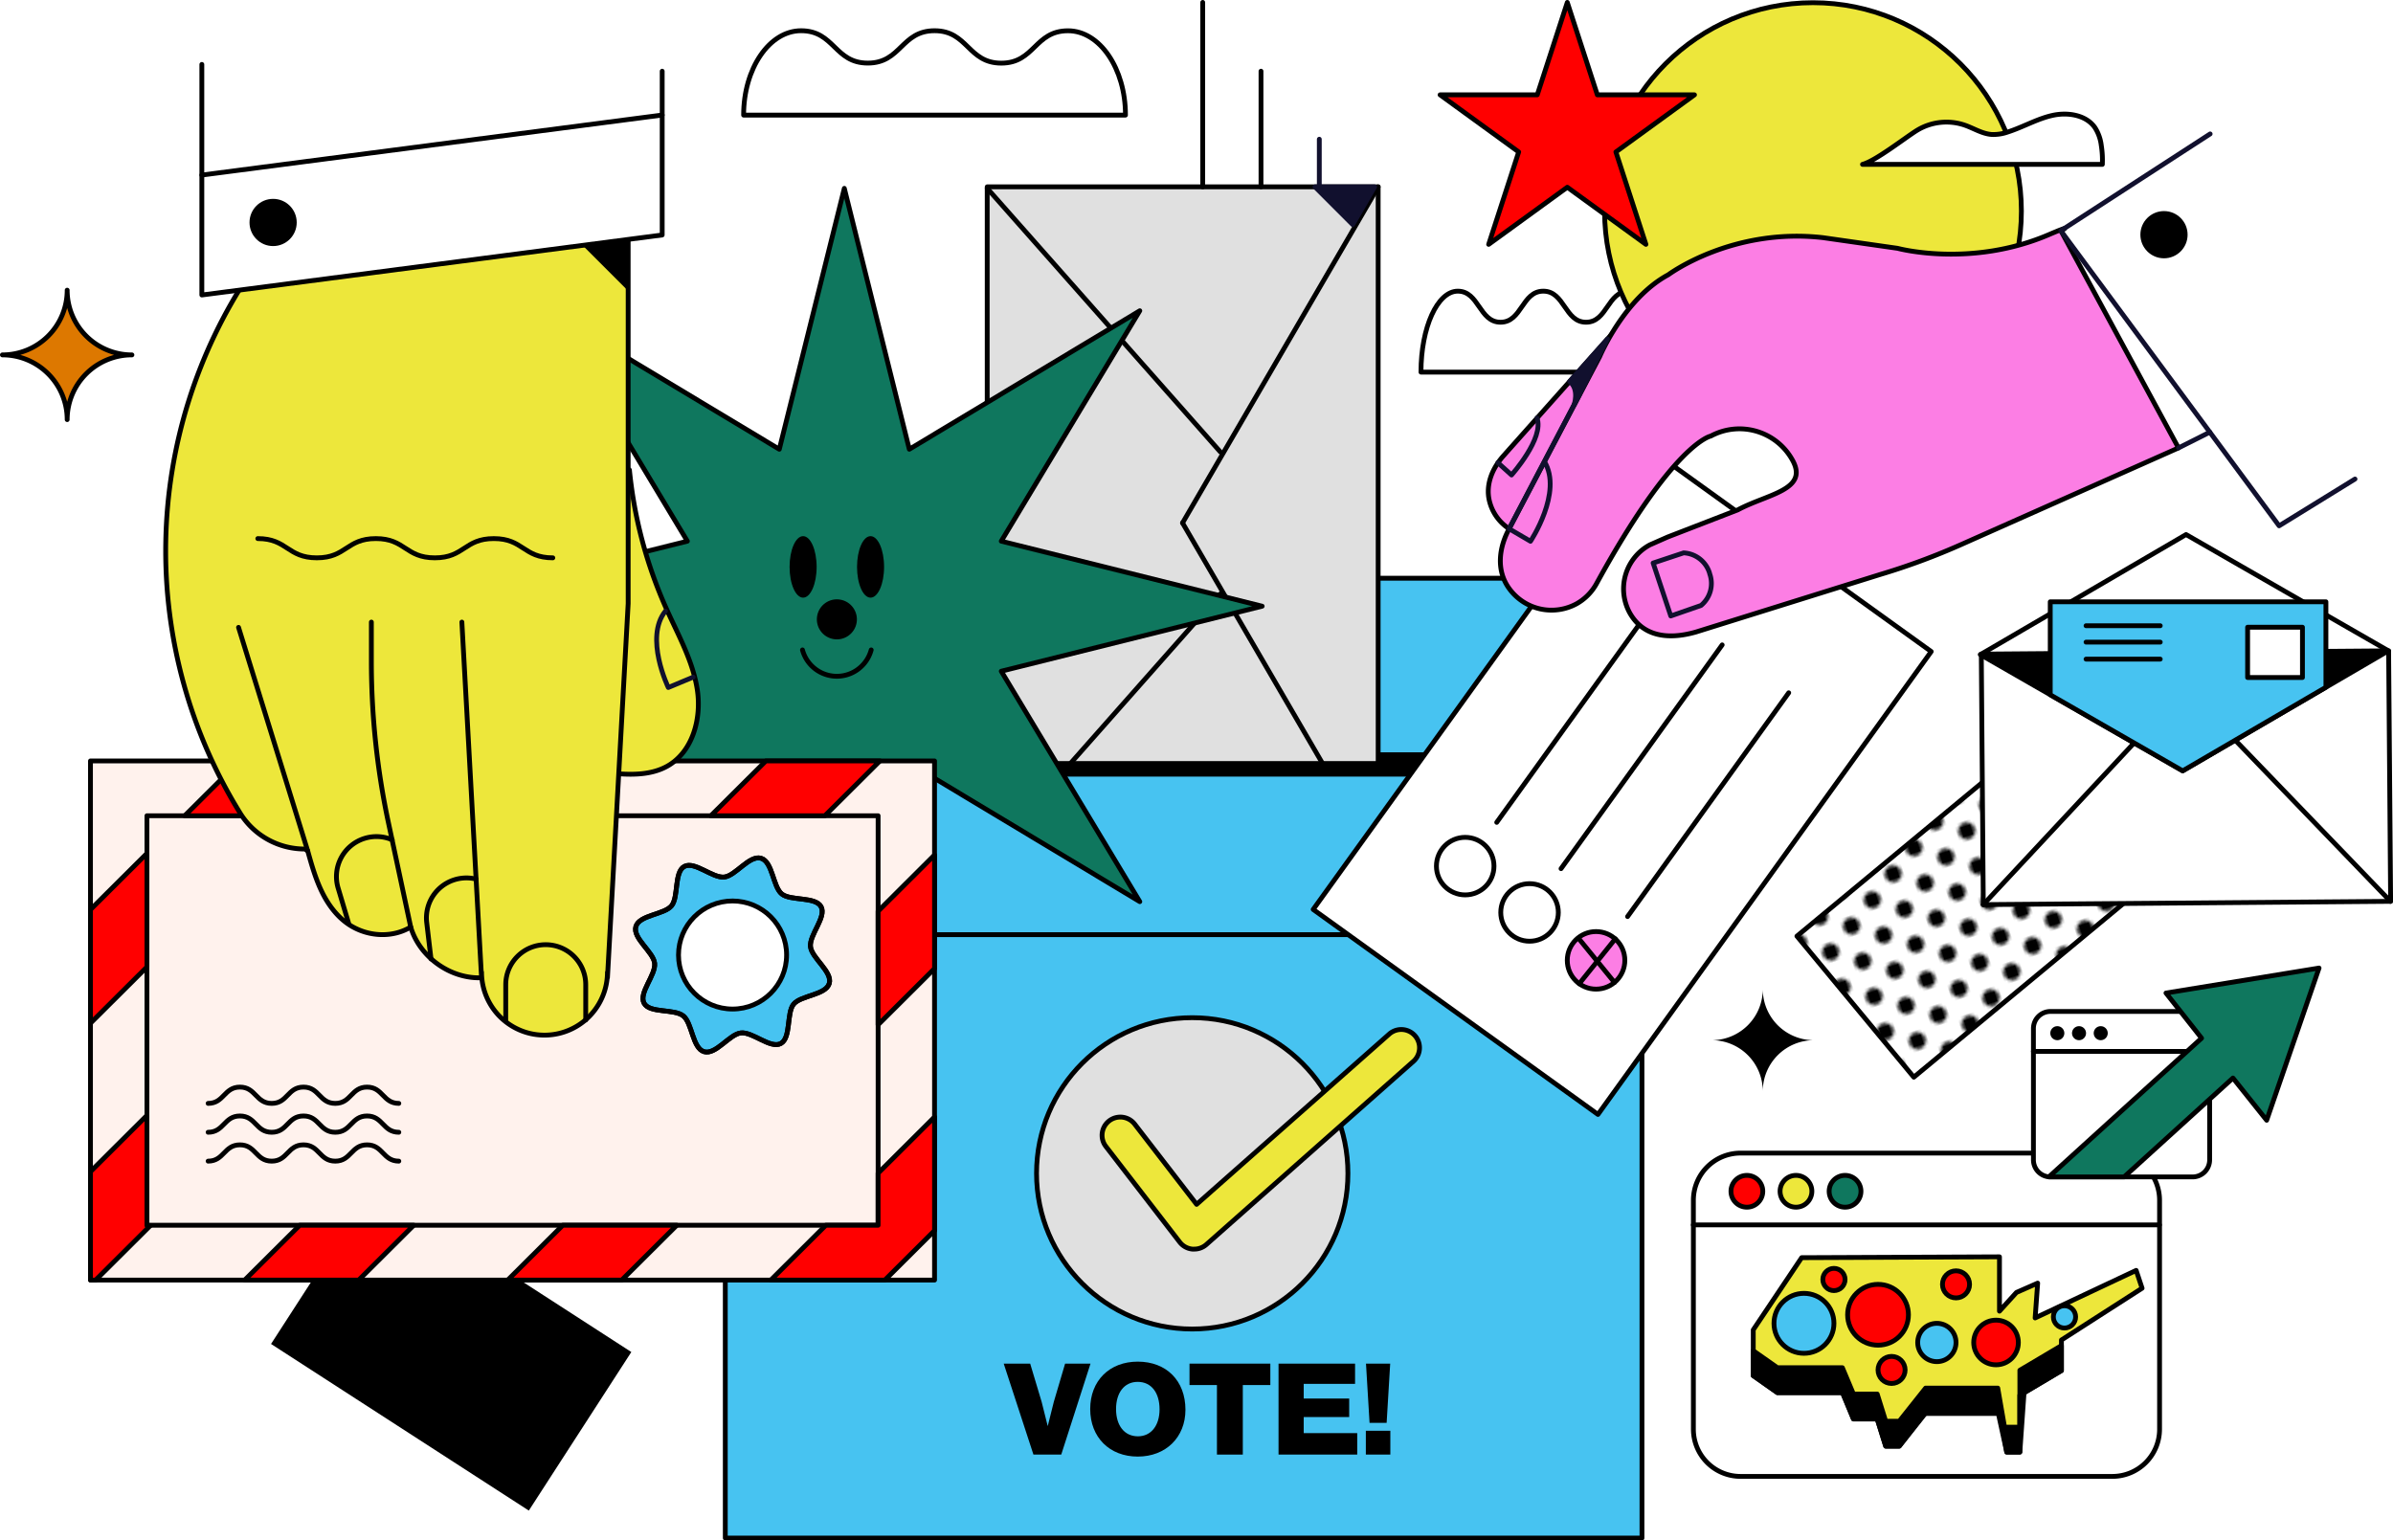 <svg xmlns="http://www.w3.org/2000/svg" xmlns:xlink="http://www.w3.org/1999/xlink" viewBox="0 0 994.47 640.22">
  <defs>
    <pattern id="ea7db6a8-550b-4627-88b9-c1f156cfc5e2" data-name="SVGID 1 " width="18" height="12" patternTransform="matrix(1.22, -0.39, -0.39, -1.22, -2806.41, 5666.87)" patternUnits="userSpaceOnUse" viewBox="0 0 18 12">
      <rect width="18" height="12" fill="none"/>
      <g>
        <rect width="18" height="12" fill="none"/>
        <circle cx="18" r="2.72"/>
        <circle r="2.72"/>
        <circle cx="18" cy="12" r="2.72"/>
        <circle cx="9" cy="6" r="2.72"/>
        <circle cy="12" r="2.72"/>
      </g>
    </pattern>
  </defs>
  <g id="b056c422-e0f3-4921-9670-026b88119384" data-name="ARTWORK">
    <g>
      <rect x="311.94" y="581.24" width="78.47" height="127.56" transform="translate(-544.84 504.99) rotate(-57.12)"/>
      <rect x="301.41" y="240.32" width="380.95" height="398.91" stroke-width="2" stroke="#000" stroke-linecap="round" stroke-linejoin="round" fill="#47c3f1"/>
      <line x1="302.35" y1="388.45" x2="682.37" y2="388.45" fill="none" stroke="#000" stroke-linecap="round" stroke-linejoin="round" stroke-width="2"/>
      <rect x="385.26" y="312.67" width="212.51" height="10.09"/>
      <rect x="410.26" y="77.65" width="162.47" height="239.68" stroke-width="2" stroke="#000" stroke-linecap="round" stroke-linejoin="round" fill="#e0e0e0"/>
      <path d="M736.41,141.4" transform="translate(-163.67 -84.76)" fill="#e0e0e0" stroke="#000" stroke-linecap="round" stroke-linejoin="round" stroke-width="2"/>
      <line x1="549.63" y1="317.33" x2="491.43" y2="217.34" fill="none" stroke="#000" stroke-linecap="round" stroke-linejoin="round" stroke-width="2"/>
      <line x1="572.73" y1="77.65" x2="491.43" y2="217.34" fill="none" stroke="#000" stroke-linecap="round" stroke-linejoin="round" stroke-width="2"/>
      <rect x="719.31" y="336.26" width="237.05" height="145.82" transform="translate(-147.43 765.29) rotate(-54.25)" stroke-width="2" stroke="#000" stroke-linecap="round" stroke-linejoin="round" fill="#fff"/>
      <line x1="444.06" y1="318.18" x2="507.16" y2="246.84" fill="none" stroke="#000" stroke-linecap="round" stroke-linejoin="round" stroke-width="2"/>
      <line x1="410.27" y1="78.28" x2="507.16" y2="187.84" fill="none" stroke="#000" stroke-linecap="round" stroke-linejoin="round" stroke-width="2"/>
      <polygon points="416.1 278.96 524.53 251.94 416.1 224.92 473.67 129.15 377.89 186.71 350.88 78.28 323.86 186.71 228.08 129.15 285.65 224.92 177.22 251.94 285.65 278.96 228.08 374.73 323.86 317.17 350.88 425.6 377.89 317.17 473.67 374.73 416.1 278.96" fill="#0f775e" stroke="#000" stroke-linecap="round" stroke-linejoin="round" stroke-width="2"/>
      <path d="M754.19,239.42c0-18.58,6.85-33.65,15.3-33.65,8.88,0,8.88,12.91,17.77,12.91s8.88-12.91,17.77-12.91,8.88,12.91,17.76,12.91,8.89-12.91,17.77-12.91c8.45,0,15.3,15.07,15.3,33.65H754.19Z" transform="translate(-163.67 -84.76)" fill="#fff" stroke="#000" stroke-linecap="round" stroke-linejoin="round" stroke-width="2"/>
      <path d="M472.7,132.58c0-19.36,10.69-35.05,23.88-35.05,13.87,0,13.87,13.45,27.73,13.45s13.87-13.45,27.74-13.45S565.91,111,579.78,111s13.87-13.45,27.73-13.45c13.19,0,23.88,15.69,23.88,35.05H472.7Z" transform="translate(-163.67 -84.76)" fill="#fff" stroke="#000" stroke-linecap="round" stroke-linejoin="round" stroke-width="2"/>
      <circle cx="753.43" cy="87.73" r="86.61" fill="#ede73b" stroke="#000" stroke-linecap="round" stroke-linejoin="round" stroke-width="2"/>
      <g>
        <circle cx="608.9" cy="359.97" r="11.96" fill="none" stroke="#000" stroke-linecap="round" stroke-linejoin="round" stroke-width="2"/>
        <line x1="622" y1="341.78" x2="688.95" y2="248.77" fill="none" stroke="#000" stroke-linecap="round" stroke-linejoin="round" stroke-width="2"/>
      </g>
      <g>
        <circle cx="635.64" cy="379.22" r="11.96" fill="none" stroke="#000" stroke-linecap="round" stroke-linejoin="round" stroke-width="2"/>
        <line x1="648.73" y1="361.02" x2="715.69" y2="268.02" fill="none" stroke="#000" stroke-linecap="round" stroke-linejoin="round" stroke-width="2"/>
      </g>
      <g>
        <circle cx="663.28" cy="399.13" r="11.96" fill="#fc7ee4" stroke="#000" stroke-linecap="round" stroke-linejoin="round" stroke-width="2"/>
        <line x1="676.38" y1="380.93" x2="743.34" y2="287.93" fill="none" stroke="#000" stroke-linecap="round" stroke-linejoin="round" stroke-width="2"/>
        <line x1="656.24" y1="390.26" x2="670.94" y2="408.31" fill="none" stroke="#000" stroke-linecap="round" stroke-linejoin="round" stroke-width="2"/>
        <line x1="656.3" y1="408.83" x2="671.26" y2="390.21" fill="none" stroke="#000" stroke-linecap="round" stroke-linejoin="round" stroke-width="2"/>
      </g>
      <g>
        <g>
          <path d="M815.1,301.64A19,19,0,0,1,806,307a19.16,19.16,0,0,1-23.32-13.83c-1.87-7.31,1.55-14.41,6.11-19.31l.94-1.08,47-52.79" transform="translate(-163.67 -84.76)" fill="#fc7ee4" stroke="#000" stroke-linecap="round" stroke-linejoin="round" stroke-width="2"/>
          <path d="M862,267s-15.61-1.08-61.09,48.29h0" transform="translate(-163.67 -84.76)" fill="#fff" stroke="#332de5" stroke-linecap="round" stroke-linejoin="round" stroke-width="2"/>
          <path d="M1069,270.92,978.85,311A281.1,281.1,0,0,1,945,323.53l-76.51,23.89c-12.09,3.46-22.39,1.64-27.75-8.33a20.74,20.74,0,0,1,8.59-27.89l7.4-3.26,29.1-11.26c12.23-6.59,29.45-8.23,22.87-20.46A25.15,25.15,0,0,0,874.62,266s-15.41,2.72-47.63,61.6h0a21.41,21.41,0,0,1-8.18,8.12A21.74,21.74,0,0,1,791,329.57c-5.93-7.93-4.16-17.79-.13-25.08l.73-1.43,36.87-70.12s10.18-24.17,28.51-34c0,0,26.47-19.75,64.34-15.4l30.93,4.42s30.3,8.22,62.72-5.62c10.83-4.62,5.18-1.66,5.18-1.66Z" transform="translate(-163.67 -84.76)" fill="#fc7ee4" stroke="#000" stroke-linecap="round" stroke-linejoin="round" stroke-width="2"/>
          <path d="M874.18,323.22a11.89,11.89,0,0,1-3.6,13.17L858,340.76l-7.33-22,12.68-4.22a11.91,11.91,0,0,1,10.77,8.39" transform="translate(-163.67 -84.76)" fill="none" stroke="#11102e" stroke-linecap="round" stroke-linejoin="round" stroke-width="2"/>
          <path d="M817.77,253.2s2.4-6.55-1.82-9.91l15.72-17.65Z" transform="translate(-163.67 -84.76)" fill="#11102e" stroke="#11102e" stroke-linecap="round" stroke-linejoin="round" stroke-width="2"/>
          <path d="M820.13,248.52l-29.31,56,8.88,5.2s13.55-20.34,5.79-33.14" transform="translate(-163.67 -84.76)" fill="none" stroke="#11102e" stroke-linecap="round" stroke-linejoin="round" stroke-width="2"/>
          <path d="M786.16,277.07l5.66,5.1s13.67-15.27,10.59-23.67" transform="translate(-163.67 -84.76)" fill="none" stroke="#11102e" stroke-linecap="round" stroke-linejoin="round" stroke-width="2"/>
        </g>
        <polyline points="978.68 199.09 947.14 218.54 856.42 95.88 918.48 55.66" fill="none" stroke="#11102e" stroke-linecap="round" stroke-linejoin="round" stroke-width="2"/>
        <circle cx="899.3" cy="97.54" r="9.81"/>
        <line x1="905.33" y1="186.16" x2="918.35" y2="179.61" fill="none" stroke="#11102e" stroke-linecap="round" stroke-linejoin="round" stroke-width="2"/>
      </g>
      <polygon points="651.33 1 663.81 39.41 704.19 39.41 671.52 63.15 684 101.56 651.33 77.82 618.65 101.56 631.13 63.15 598.46 39.41 638.85 39.41 651.33 1" fill="red" stroke="#000" stroke-linecap="round" stroke-linejoin="round" stroke-width="2"/>
      <circle cx="495.46" cy="487.66" r="64.7" fill="#e0e0e0" stroke="#000" stroke-linecap="round" stroke-linejoin="round" stroke-width="2"/>
      <path d="M659.92,603.9a5.63,5.63,0,0,1-.71,0,7.55,7.55,0,0,1-5.29-2.91l-30.68-39.76a7.57,7.57,0,0,1,12-9.25l25.71,33.32,80.22-70.92a7.58,7.58,0,0,1,10.08,11.31L665,602A7.55,7.55,0,0,1,659.92,603.9Z" transform="translate(-163.67 -84.76)" fill="#ede73b" stroke="#000" stroke-linecap="round" stroke-linejoin="round" stroke-width="2"/>
      <path d="M218.49,232.26a26.89,26.89,0,0,0-26.9,26.89,26.9,26.9,0,0,0-26.92-26.89,26.9,26.9,0,0,0,26.92-26.9A26.9,26.9,0,0,0,218.49,232.26Z" transform="translate(-163.67 -84.76)" fill="#dd7800" stroke="#000" stroke-linecap="round" stroke-linejoin="round" stroke-width="2"/>
      <path d="M917.48,517.08a21.24,21.24,0,0,0-21.24,21.23A21.23,21.23,0,0,0,875,517.08a21.23,21.23,0,0,0,21.24-21.23A21.23,21.23,0,0,0,917.48,517.08Z" transform="translate(-163.67 -84.76)"/>
      <g style="isolation: isolate">
        <path d="M580.79,651.5h11l4.76,15.88,2.53,10.09,2.53-10.09,4.69-15.88h10.56l-12.16,37.8H593.14Z" transform="translate(-163.67 -84.76)"/>
        <path d="M636.49,690.13c-11.73,0-19.76-8-19.76-19.76s8-19.7,19.76-19.7c11.92,0,19.82,7.94,19.82,20C656.31,682.13,648.16,690.13,636.49,690.13Zm.06-8.42c5.44,0,9-4.41,9-11.22s-3.34-11.41-9.08-11.41-9,4.72-9,11.29C627.47,677.3,631,681.71,636.55,681.71Z" transform="translate(-163.67 -84.76)"/>
        <path d="M658,660.4v-8.9h33.59v8.9H680.15v28.9H669.4V660.4Z" transform="translate(-163.67 -84.76)"/>
        <path d="M695,651.5h31.8v8.42H705.46V666h18.9v7.7h-18.9v6.69H727.7v8.9H695Z" transform="translate(-163.67 -84.76)"/>
        <path d="M741.46,679.39v9.91H731.28v-9.91Zm-8.64-3.29-1.48-24.6H741.4l-1.48,24.6Z" transform="translate(-163.67 -84.76)"/>
      </g>
      <g>
        <ellipse cx="333.75" cy="235.61" rx="5.62" ry="12.78"/>
        <ellipse cx="361.78" cy="235.61" rx="5.62" ry="12.78"/>
        <circle cx="511.44" cy="342.16" r="8.32" transform="translate(-71.9 707.42) rotate(-80.78)"/>
        <path d="M497.16,354.88a14.79,14.79,0,0,0,28.56,0" transform="translate(-163.67 -84.76)" fill="none" stroke="#000" stroke-linecap="round" stroke-linejoin="round" stroke-width="2"/>
      </g>
      <path d="M937.69,153.07c5.41-1.39,18-11.31,22.76-14.21a23.52,23.52,0,0,1,19.7-2.09c3.75,1.3,7.25,3.59,11.21,3.88a18.05,18.05,0,0,0,6.85-1.08c6.22-2,12-5.41,18.33-6.83s14-.3,17.74,5.06a17.54,17.54,0,0,1,2.63,7.4,39.11,39.11,0,0,1,.44,7.87H937.69Z" transform="translate(-163.67 -84.76)" fill="#fff" stroke="#000" stroke-linecap="round" stroke-linejoin="round" stroke-width="2"/>
      <g>
        <path d="M1041.49,698.37H887a19.61,19.61,0,0,1-19.6-19.6V583.62A19.6,19.6,0,0,1,887,564h154.53a19.6,19.6,0,0,1,19.6,19.6v95.15A19.61,19.61,0,0,1,1041.49,698.37Z" transform="translate(-163.67 -84.76)" fill="#fff" stroke="#000" stroke-linecap="round" stroke-linejoin="round" stroke-width="2"/>
        <line x1="703.69" y1="509.08" x2="897.41" y2="509.08" fill="none" stroke="#000" stroke-linecap="round" stroke-linejoin="round" stroke-width="2"/>
        <g>
          <circle cx="725.96" cy="495.11" r="6.61" fill="red" stroke="#000" stroke-linecap="round" stroke-linejoin="round" stroke-width="2"/>
          <circle cx="746.36" cy="495.11" r="6.61" fill="#ede73b" stroke="#000" stroke-linecap="round" stroke-linejoin="round" stroke-width="2"/>
          <circle cx="766.76" cy="495.11" r="6.61" fill="#0f775e" stroke="#000" stroke-linecap="round" stroke-linejoin="round" stroke-width="2"/>
        </g>
        <g>
          <polygon points="748.72 522.7 728.61 552.69 728.61 571.74 738.66 578.8 765.65 578.8 770.24 589.74 780.12 589.74 783.65 601.03 789.29 601.03 800.23 587.27 811.88 587.27 831.13 587.27 833.95 603.5 839.4 603.5 839.4 579.86 856.68 569.63 856.68 556.92 890.2 535.4 887.73 527.99 845.75 547.75 846.8 533.28 837.98 537.16 830.93 544.93 830.93 522.35 748.72 522.7" fill="#ede73b" stroke="#000" stroke-linecap="round" stroke-linejoin="round" stroke-width="2" fill-rule="evenodd"/>
          <polygon points="856.68 559.26 839.4 569.5 839.4 593.14 833.04 593.14 830.22 576.91 811.88 576.91 800.23 576.91 789.29 590.67 783.65 590.67 780.12 579.38 770.24 579.38 765.65 568.44 738.66 568.44 728.61 561.38 728.61 571.74 738.66 578.8 765.83 578.8 770.24 589.74 780.12 589.74 783.65 601.03 789.29 601.03 799.75 587.45 830.46 587.45 833.95 603.5 839.4 603.5 841.14 578.88 856.68 569.63 856.68 559.26" stroke="#000" stroke-linecap="round" stroke-linejoin="round" stroke-width="2" fill-rule="evenodd"/>
          <path d="M1024.31,583.62" transform="translate(-163.67 -84.76)" fill="none" stroke="#232123" stroke-miterlimit="10" stroke-width="3"/>
        </g>
        <circle cx="780.46" cy="546.43" r="12.64" fill="red" stroke="#000" stroke-linecap="round" stroke-linejoin="round" stroke-width="2"/>
        <circle cx="762.14" cy="531.77" r="4.62" fill="red" stroke="#000" stroke-linecap="round" stroke-linejoin="round" stroke-width="2"/>
        <circle cx="804.91" cy="557.95" r="7.96" fill="#47c3f1" stroke="#000" stroke-linecap="round" stroke-linejoin="round" stroke-width="2"/>
        <circle cx="749.68" cy="549.99" r="12.46" fill="#47c3f1" stroke="#000" stroke-linecap="round" stroke-linejoin="round" stroke-width="2"/>
        <circle cx="857.95" cy="547.31" r="4.63" fill="#47c3f1" stroke="#000" stroke-linecap="round" stroke-linejoin="round" stroke-width="2"/>
        <circle cx="829.5" cy="557.95" r="9.28" fill="red" stroke="#000" stroke-linecap="round" stroke-linejoin="round" stroke-width="2"/>
        <circle cx="812.87" cy="533.8" r="5.63" fill="red" stroke="#000" stroke-linecap="round" stroke-linejoin="round" stroke-width="2"/>
        <circle cx="786.09" cy="569.36" r="5.63" fill="red" stroke="#000" stroke-linecap="round" stroke-linejoin="round" stroke-width="2"/>
      </g>
      <polygon points="562.15 93.33 546.47 77.65 571.27 77.65 562.15 93.33" fill="#11102e" stroke="#11102e" stroke-linecap="round" stroke-linejoin="round" stroke-width="2"/>
      <g>
        <g>
          <path d="M1074.86,573.9h-59.07a7.08,7.08,0,0,1-7.08-7.08V512.21a7.08,7.08,0,0,1,7.08-7.08h59.07a7.08,7.08,0,0,1,7.08,7.08v54.61A7.08,7.08,0,0,1,1074.86,573.9Z" transform="translate(-163.67 -84.76)" fill="#fff" stroke="#000" stroke-linecap="round" stroke-linejoin="round" stroke-width="2"/>
          <line x1="845.03" y1="436.98" x2="918.26" y2="436.98" fill="none" stroke="#000" stroke-linecap="round" stroke-linejoin="round" stroke-width="2"/>
        </g>
        <g>
          <circle cx="854.97" cy="429.4" r="2.92"/>
          <circle cx="863.99" cy="429.4" r="2.92"/>
          <circle cx="873.01" cy="429.4" r="2.92"/>
        </g>
        <polygon points="900.13 412.71 914.92 431.48 851.44 489.14 882.72 489.14 927.96 448.04 941.97 465.59 963.74 402.33 900.13 412.71" fill="#0f775e" stroke="#000" stroke-linecap="round" stroke-linejoin="round" stroke-width="2"/>
      </g>
      <g>
        <polygon points="890.63 368.71 795.33 447.69 746.75 389.07 842.05 310.08 890.63 368.71" stroke="#000" stroke-linecap="round" stroke-linejoin="round" stroke-width="2" fill="url(#ea7db6a8-550b-4627-88b9-c1f156cfc5e2)"/>
        <g>
          <rect x="987.45" y="355.96" width="169.28" height="104.12" transform="translate(-166.9 -76.17) rotate(-0.46)" stroke-width="2" stroke="#000" stroke-linecap="round" stroke-linejoin="round" fill="#fff"/>
          <polyline points="823.34 271.86 908.47 222.16 992.6 270.51" fill="none" stroke="#000" stroke-linecap="round" stroke-linejoin="round" stroke-width="2"/>
          <line x1="993.43" y1="374.62" x2="928.9" y2="307.63" fill="none" stroke="#000" stroke-linecap="round" stroke-linejoin="round" stroke-width="2"/>
          <line x1="886.88" y1="308.77" x2="824.17" y2="375.98" fill="none" stroke="#000" stroke-linecap="round" stroke-linejoin="round" stroke-width="2"/>
        </g>
        <polyline points="992.21 270.68 907.07 320.37 822.94 272.03" stroke="#000" stroke-linecap="round" stroke-linejoin="round" stroke-width="2"/>
        <polygon points="907.07 320.37 966.59 285.63 966.59 250.11 852.03 250.11 852.03 288.75 907.07 320.37" fill="#47c3f1" stroke="#000" stroke-linecap="round" stroke-linejoin="round" stroke-width="2"/>
        <rect x="934.05" y="260.68" width="22.79" height="20.9" stroke-width="2" stroke="#000" stroke-linecap="round" stroke-linejoin="round" fill="#fff"/>
      </g>
      <g>
        <rect x="37.6" y="316.25" width="350.77" height="215.76" stroke-width="2" stroke="#000" stroke-linecap="round" stroke-linejoin="round" fill="#fff2ed"/>
        <rect x="61.06" y="339.03" width="303.86" height="170.19" stroke-width="2" stroke="#000" stroke-linecap="round" stroke-linejoin="round" fill="#fff2ed"/>
        <g>
          <polygon points="124.16 339.03 147.03 316.25 99.64 316.25 76.76 339.03 124.16 339.03" fill="red" stroke="#000" stroke-linecap="round" stroke-linejoin="round" stroke-width="2"/>
          <polygon points="61.06 354.68 37.6 378.04 37.6 425.25 61.06 401.88 61.06 354.68" fill="red" stroke="#000" stroke-linecap="round" stroke-linejoin="round" stroke-width="2"/>
        </g>
        <g>
          <polygon points="233.48 339.03 256.36 316.25 208.96 316.25 186.09 339.03 233.48 339.03" fill="red" stroke="#000" stroke-linecap="round" stroke-linejoin="round" stroke-width="2"/>
          <polygon points="61.06 509.34 61.06 463.57 37.6 486.94 37.6 532.01 39.75 532.01 62.51 509.34 61.06 509.34" fill="red" stroke="#000" stroke-linecap="round" stroke-linejoin="round" stroke-width="2"/>
        </g>
        <polygon points="124.56 509.22 101.68 532.01 149.07 532.01 171.95 509.22 124.56 509.22" fill="red" stroke="#000" stroke-linecap="round" stroke-linejoin="round" stroke-width="2"/>
        <polygon points="342.8 339.03 365.68 316.25 318.29 316.25 295.41 339.03 336.16 339.03 342.8 339.03" fill="red" stroke="#000" stroke-linecap="round" stroke-linejoin="round" stroke-width="2"/>
        <g>
          <polygon points="233.88 509.22 211 532.01 258.39 532.01 281.27 509.22 233.88 509.22" fill="red" stroke="#000" stroke-linecap="round" stroke-linejoin="round" stroke-width="2"/>
          <polygon points="364.92 378.7 364.92 425.9 388.37 402.54 388.37 355.33 364.92 378.7" fill="red" stroke="#000" stroke-linecap="round" stroke-linejoin="round" stroke-width="2"/>
        </g>
        <polygon points="364.92 487.59 364.92 509.22 343.2 509.22 320.33 532.01 367.72 532.01 388.37 511.44 388.37 464.23 364.92 487.59" fill="red" stroke="#000" stroke-linecap="round" stroke-linejoin="round" stroke-width="2"/>
        <g>
          <path d="M329.41,543.34c-6.6,0-6.6-6.77-13.2-6.77s-6.61,6.77-13.21,6.77-6.6-6.77-13.21-6.77-6.6,6.77-13.2,6.77-6.61-6.77-13.21-6.77-6.61,6.77-13.22,6.77" transform="translate(-163.67 -84.76)" fill="none" stroke="#000" stroke-linecap="round" stroke-linejoin="round" stroke-width="2"/>
          <path d="M329.41,555.34c-6.6,0-6.6-6.77-13.2-6.77s-6.61,6.77-13.21,6.77-6.6-6.77-13.21-6.77-6.6,6.77-13.2,6.77-6.61-6.77-13.21-6.77-6.61,6.77-13.22,6.77" transform="translate(-163.67 -84.76)" fill="none" stroke="#000" stroke-linecap="round" stroke-linejoin="round" stroke-width="2"/>
          <path d="M329.41,567.34c-6.6,0-6.6-6.77-13.2-6.77s-6.61,6.77-13.21,6.77-6.6-6.77-13.21-6.77-6.6,6.77-13.2,6.77-6.61-6.77-13.21-6.77-6.61,6.77-13.22,6.77" transform="translate(-163.67 -84.76)" fill="none" stroke="#000" stroke-linecap="round" stroke-linejoin="round" stroke-width="2"/>
        </g>
        <g>
          <g>
            <path d="M508.29,493.5c-1.42,4.84-11.85,4.93-14.83,8.62s-1,14-5.3,16.33-11.7-4.92-16.59-4.39c-4.73.51-10.45,9.22-15.29,7.8S451.35,510,447.66,507c-3.84-3.09-14-1-16.33-5.29s4.92-11.7,4.39-16.6c-.51-4.72-9.23-10.44-7.8-15.28s11.85-4.93,14.84-8.63,1-14,5.29-16.33,11.7,4.92,16.6,4.4c4.72-.51,10.44-9.23,15.28-7.81s4.93,11.86,8.63,14.84,14,1,16.33,5.3-4.92,11.7-4.4,16.59C501,482.94,509.72,488.66,508.29,493.5Z" transform="translate(-163.67 -84.76)" fill="#47c3f1" stroke="#000" stroke-linecap="round" stroke-linejoin="round" stroke-width="2"/>
            <path d="M508.29,493.5c-1.42,4.84-11.85,4.93-14.83,8.62s-1,14-5.3,16.33-11.7-4.92-16.59-4.39c-4.73.51-10.45,9.22-15.29,7.8S451.35,510,447.66,507c-3.84-3.09-14-1-16.33-5.29s4.92-11.7,4.39-16.6c-.51-4.72-9.23-10.44-7.8-15.28s11.85-4.93,14.84-8.63,1-14,5.29-16.33,11.7,4.92,16.6,4.4c4.72-.51,10.44-9.23,15.28-7.81s4.93,11.86,8.63,14.84,14,1,16.33,5.3-4.92,11.7-4.4,16.59C501,482.94,509.72,488.66,508.29,493.5Z" transform="translate(-163.67 -84.76)" fill="none" stroke="#000" stroke-linecap="round" stroke-linejoin="round" stroke-width="2"/>
          </g>
          <circle cx="304.43" cy="396.91" r="22.46" fill="#fff" stroke="#000" stroke-linecap="round" stroke-linejoin="round" stroke-width="2"/>
        </g>
      </g>
      <g>
        <path d="M420.93,406.36c6.85.49,14.06.17,20.05-3.18,10.54-5.91,14.28-19.73,12.48-31.67s-7.9-22.72-12.85-33.73a185.53,185.53,0,0,1-15.36-57.7H401.63V406.54Z" transform="translate(-163.67 -84.76)" fill="#ede73b" stroke="#000" stroke-linecap="round" stroke-linejoin="round" stroke-width="2"/>
        <path d="M355.61,343.31l8.18,147.82c-13,.51-25.74-8.62-29.44-21.08h0c-7.41,4.45-17,4.06-24.49-.3-5.37-3.13-9.36-8.25-12.15-13.8s-4.49-11.59-6.17-17.57l-1.2-.76A31.55,31.55,0,0,1,263.65,423h0a207.53,207.53,0,0,1,4-224.85h-.33V182.59H424.72v153l-8.61,155.5v-2.28a26.16,26.16,0,0,1-52.32,0" transform="translate(-163.67 -84.76)" fill="#ede73b" stroke="#000" stroke-linecap="round" stroke-linejoin="round" stroke-width="2"/>
        <path d="M334.35,470.05,325,426.25a320.57,320.57,0,0,1-7-66.53V343.31" transform="translate(-163.67 -84.76)" fill="none" stroke="#000" stroke-linecap="round" stroke-linejoin="round" stroke-width="2"/>
        <path d="M290.33,437.62" transform="translate(-163.67 -84.76)" fill="none" stroke="#000" stroke-linecap="round" stroke-linejoin="round" stroke-width="2"/>
        <line x1="127.87" y1="353.61" x2="99.13" y2="260.74" fill="none" stroke="#000" stroke-linecap="round" stroke-linejoin="round" stroke-width="2"/>
        <path d="M373.84,509.14V494a16.62,16.62,0,0,1,16.62-16.62h0A16.62,16.62,0,0,1,407.08,494v14.67" transform="translate(-163.67 -84.76)" fill="none" stroke="#000" stroke-linecap="round" stroke-linejoin="round" stroke-width="2"/>
        <path d="M340.23,458.39" transform="translate(-163.67 -84.76)" fill="none" stroke="#000" stroke-linecap="round" stroke-linejoin="round" stroke-width="2"/>
        <path d="M308.52,468.38l-4.34-14.55a16.62,16.62,0,0,1,11.18-20.68h0a16.52,16.52,0,0,1,11.29.65" transform="translate(-163.67 -84.76)" fill="none" stroke="#000" stroke-linecap="round" stroke-linejoin="round" stroke-width="2"/>
        <path d="M375.74,478.88" transform="translate(-163.67 -84.76)" fill="none" stroke="#000" stroke-linecap="round" stroke-linejoin="round" stroke-width="2"/>
        <path d="M342.79,483.29,341,468.2a16.61,16.61,0,0,1,14.56-18.45h0a16.62,16.62,0,0,1,5.95.37" transform="translate(-163.67 -84.76)" fill="none" stroke="#000" stroke-linecap="round" stroke-linejoin="round" stroke-width="2"/>
        <path d="M451.75,366.18l-10.35,4.31s-10.08-20.76-1.19-31.76" transform="translate(-163.67 -84.76)" fill="none" stroke="#11102e" stroke-linecap="round" stroke-linejoin="round" stroke-width="2"/>
        <g>
          <path d="M393.41,316.6c-12.26,0-12.26-8-24.52-8s-12.26,8-24.52,8-12.26-8-24.51-8-12.27,8-24.53,8-12.26-8-24.52-8" transform="translate(-163.67 -84.76)" fill="#ede73b"/>
          <path d="M393.41,316.6c-12.26,0-12.26-8-24.52-8s-12.26,8-24.52,8-12.26-8-24.51-8-12.27,8-24.53,8-12.26-8-24.52-8" transform="translate(-163.67 -84.76)" fill="none" stroke="#000" stroke-linecap="round" stroke-linejoin="round" stroke-width="2"/>
        </g>
      </g>
      <polygon points="237.96 97.83 260.6 120.46 260.6 97.83 237.96 97.83"/>
      <polyline points="275.19 29.59 275.19 97.66 83.88 122.6 83.88 26.77" fill="#fff" stroke="#000" stroke-linecap="round" stroke-linejoin="round" stroke-width="2"/>
      <line x1="499.82" y1="77.65" x2="499.82" y2="1" fill="none" stroke="#000" stroke-linecap="round" stroke-linejoin="round" stroke-width="2"/>
      <line x1="524.04" y1="29.59" x2="524.04" y2="77.65" fill="none" stroke="#000" stroke-linecap="round" stroke-linejoin="round" stroke-width="2"/>
      <line x1="548.27" y1="77.65" x2="548.27" y2="57.86" fill="none" stroke="#11102e" stroke-linecap="round" stroke-linejoin="round" stroke-width="2"/>
      <line x1="275.19" y1="47.81" x2="83.88" y2="72.75" fill="none" stroke="#000" stroke-linecap="round" stroke-linejoin="round" stroke-width="2"/>
      <circle cx="113.5" cy="92.46" r="9.81"/>
      <g>
        <line x1="866.91" y1="260.06" x2="897.74" y2="260.06" fill="none" stroke="#000" stroke-linecap="round" stroke-linejoin="round" stroke-width="2"/>
        <line x1="866.91" y1="266.88" x2="897.74" y2="266.88" fill="none" stroke="#000" stroke-linecap="round" stroke-linejoin="round" stroke-width="2"/>
        <line x1="866.91" y1="273.94" x2="897.74" y2="273.94" fill="none" stroke="#000" stroke-linecap="round" stroke-linejoin="round" stroke-width="2"/>
      </g>
    </g>
  </g>
</svg>

